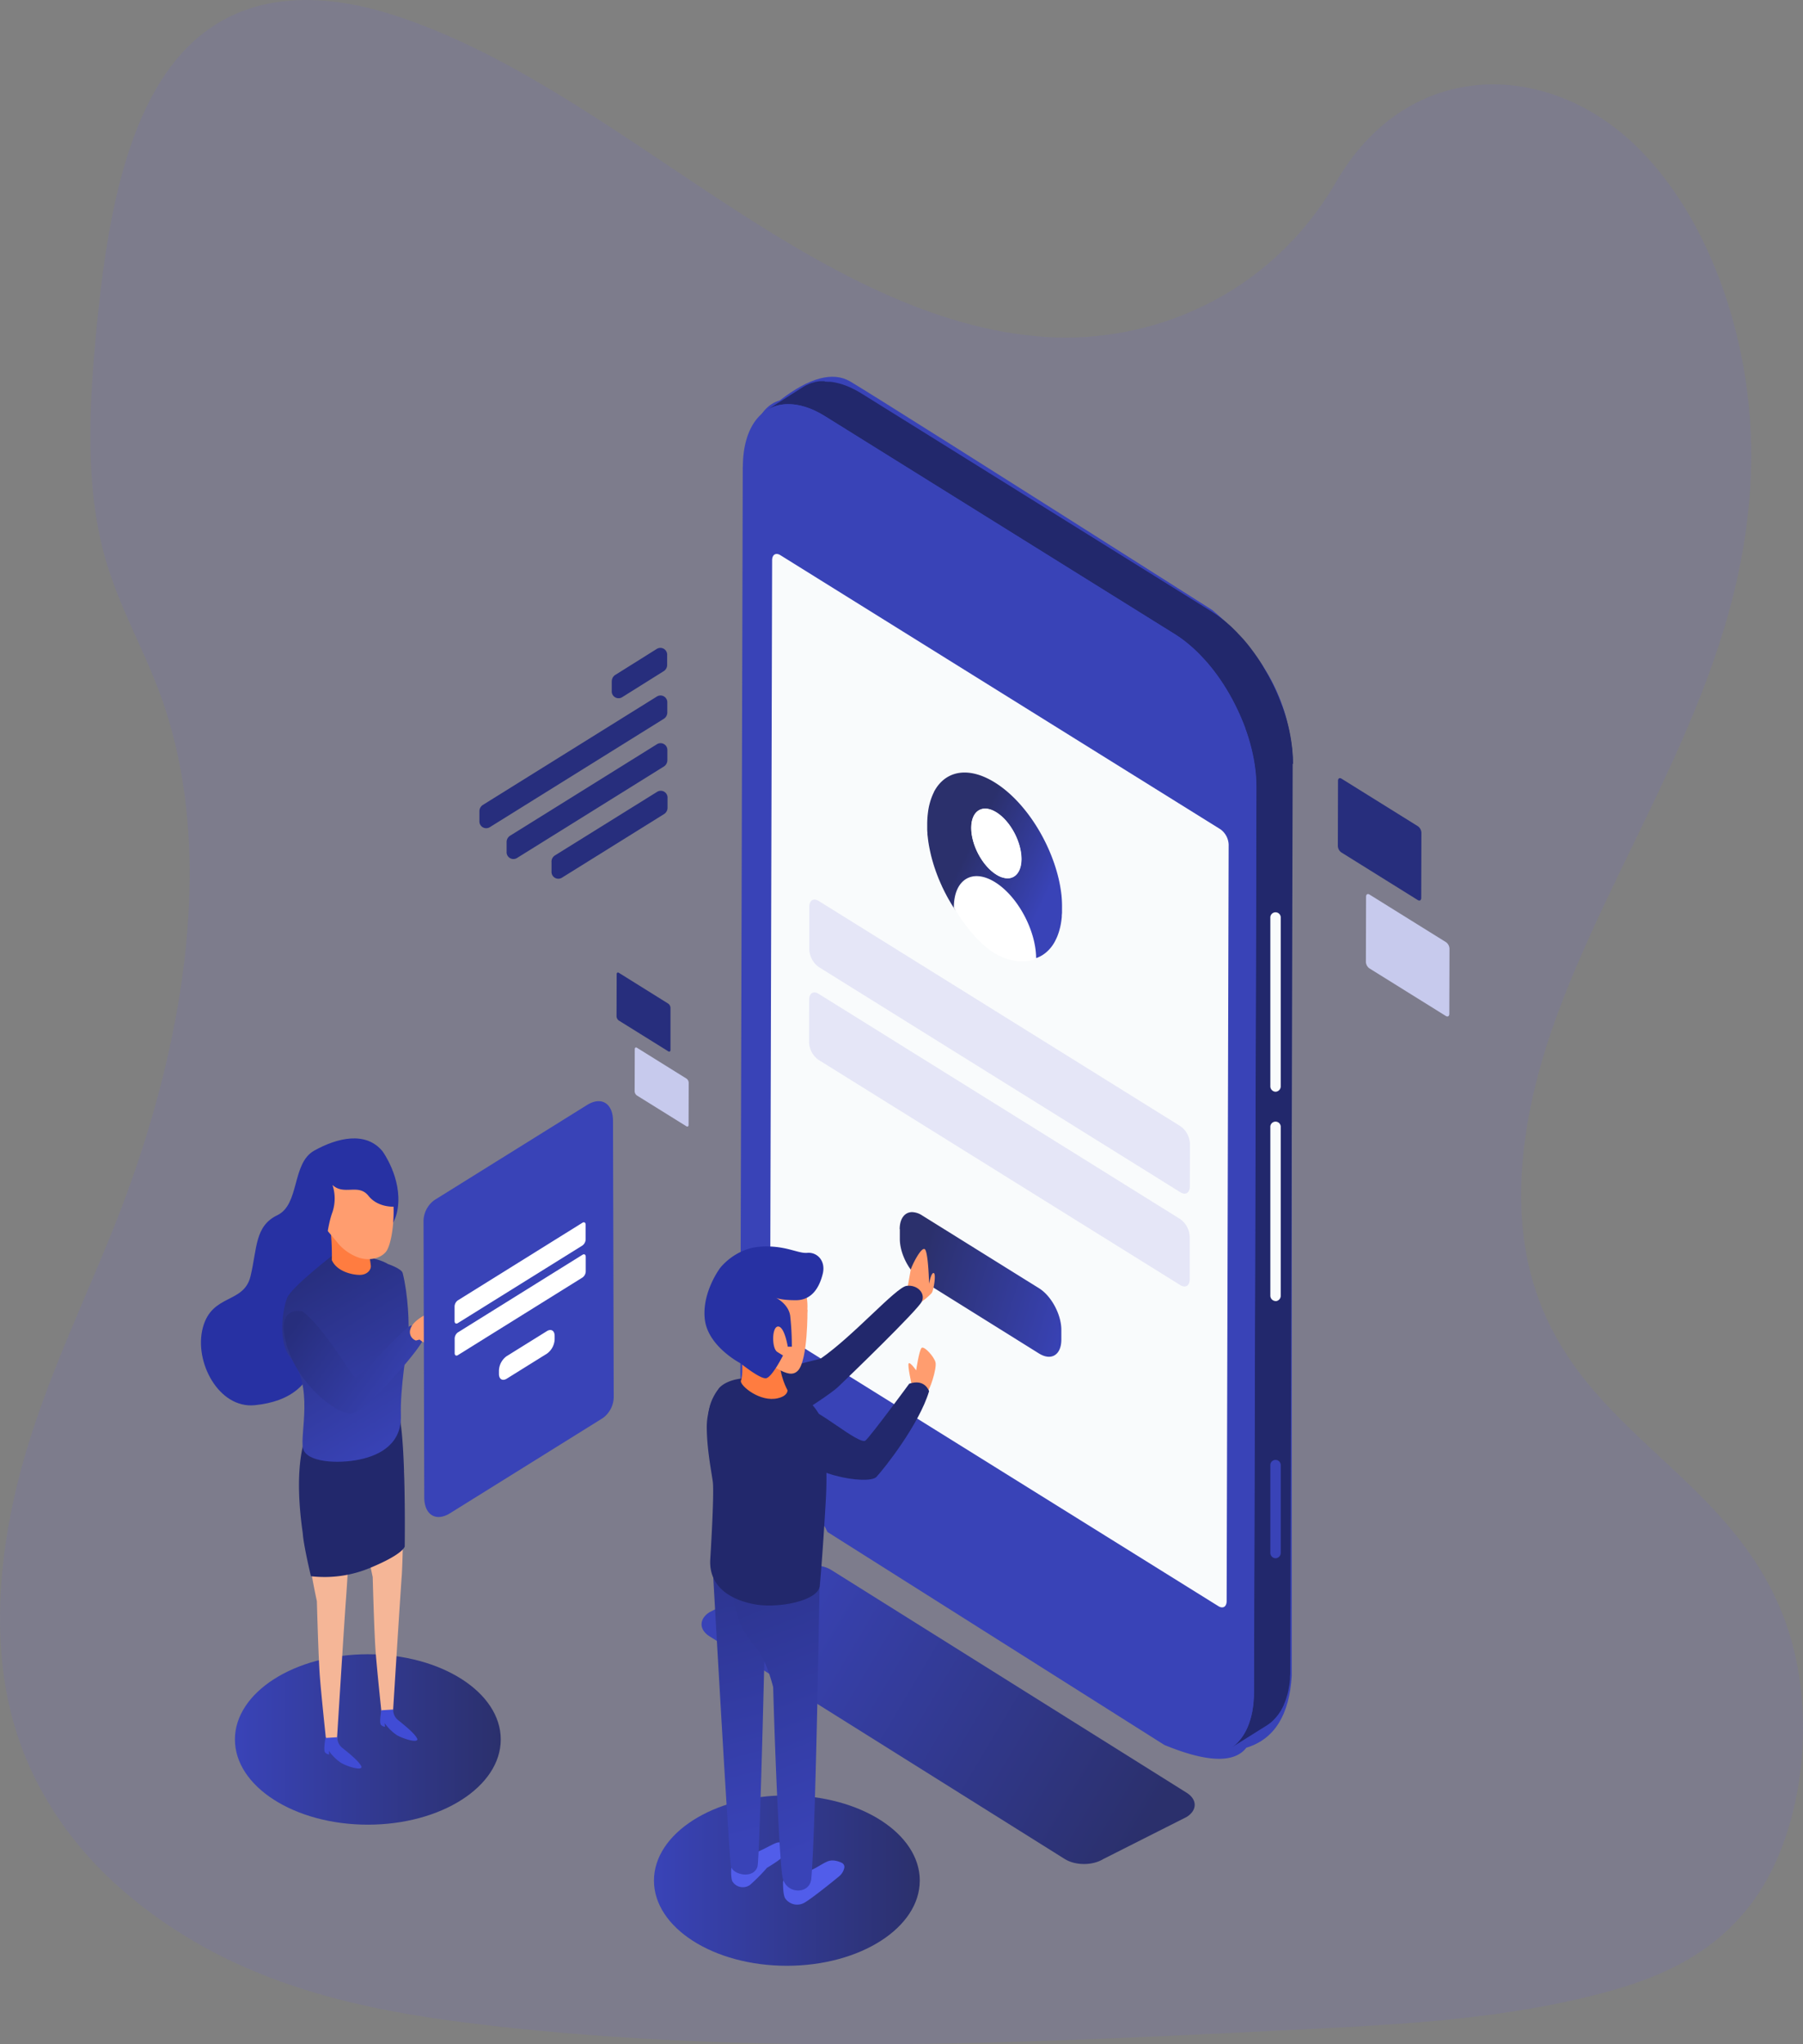 <svg xmlns="http://www.w3.org/2000/svg" xmlns:xlink="http://www.w3.org/1999/xlink" viewBox="0 0 747.38 847.37"><rect x="0" y="0" width="747.38" height="847.37" fill="#808080" stroke="none"/><defs><style>.cls-1{fill:#6c63ff;opacity:0.1;isolation:isolate;}.cls-2,.cls-9{fill:#3943b7;}.cls-10,.cls-11,.cls-12,.cls-13,.cls-14,.cls-15,.cls-16,.cls-17,.cls-18,.cls-19,.cls-20,.cls-21,.cls-22,.cls-23,.cls-24,.cls-25,.cls-26,.cls-3,.cls-4,.cls-5,.cls-8,.cls-9{fill-rule:evenodd;}.cls-3{fill:url(#linear-gradient);}.cls-4{fill:#272e7d;}.cls-5{fill:#c7caed;}.cls-16,.cls-6{fill:#22286c;}.cls-7{fill:none;}.cls-8{fill:#f9fbfc;}.cls-10{fill:#fff;}.cls-11{fill:#e5e6f7;}.cls-12{fill:url(#linear-gradient-2);}.cls-13{fill:url(#linear-gradient-3);}.cls-14{fill:url(#linear-gradient-4);}.cls-15{fill:#ff9d6f;}.cls-17{fill:#515dea;}.cls-18{fill:url(#linear-gradient-5);}.cls-19{fill:url(#linear-gradient-6);}.cls-20{fill:#ff7c40;}.cls-21{fill:#2731a3;}.cls-22{fill:url(#linear-gradient-7);}.cls-23{fill:#f5b697;}.cls-24{fill:#404cd5;}.cls-25{fill:url(#linear-gradient-8);}.cls-26{fill:url(#linear-gradient-9);}</style><linearGradient id="linear-gradient" x1="64.17" y1="800.56" x2="65.11" y2="800.22" gradientTransform="matrix(204.42, 0, 0, -123.91, -12817.55, 99883.87)" gradientUnits="userSpaceOnUse"><stop offset="0" stop-color="#3943b7"/><stop offset="1" stop-color="#2b306c"/></linearGradient><linearGradient id="linear-gradient-2" x1="65.23" y1="799.45" x2="64.71" y2="799.8" gradientTransform="matrix(56, 0, 0, -76.91, -3220.51, 61859.95)" xlink:href="#linear-gradient"/><linearGradient id="linear-gradient-3" x1="65.42" y1="798.97" x2="64.43" y2="799.24" gradientTransform="matrix(67.02, 0, 0, -59.95, -3937.87, 48441.43)" xlink:href="#linear-gradient"/><linearGradient id="linear-gradient-4" x1="64.21" y1="799.5" x2="65.21" y2="799.5" gradientTransform="matrix(110.19, 0, 0, -70.63, -6803.95, 57250.1)" xlink:href="#linear-gradient"/><linearGradient id="linear-gradient-5" x1="65.39" y1="801.32" x2="65.45" y2="799.99" gradientTransform="matrix(21.9, 0, 0, -124.31, -1125.99, 100209.43)" gradientUnits="userSpaceOnUse"><stop offset="0" stop-color="#272e7d"/><stop offset="1" stop-color="#3943b7"/></linearGradient><linearGradient id="linear-gradient-6" x1="65.02" y1="801.42" x2="65.16" y2="800.09" gradientTransform="matrix(35.76, 0, 0, -135.07, -2004.87, 108839.96)" xlink:href="#linear-gradient-5"/><linearGradient id="linear-gradient-7" x1="64.21" y1="799.5" x2="65.21" y2="799.5" gradientTransform="matrix(110.19, 0, 0, -70.63, -6977.19, 57191.58)" xlink:href="#linear-gradient"/><linearGradient id="linear-gradient-8" x1="64.76" y1="800.38" x2="65.13" y2="799.38" gradientTransform="matrix(52.42, 0, 0, -85.62, -3258.66, 69048.24)" xlink:href="#linear-gradient-5"/><linearGradient id="linear-gradient-9" x1="64.39" y1="798.42" x2="65.39" y2="797.89" gradientTransform="matrix(58.08, 0, 0, -42.52, -3620.48, 34501.37)" gradientUnits="userSpaceOnUse"><stop offset="0" stop-color="#272e7d"/><stop offset="1" stop-color="#3943b7"/><stop offset="1" stop-color="#c47d00"/></linearGradient></defs><title>login-background</title><g id="Layer_2" data-name="Layer 2"><g id="Layer_1-2" data-name="Layer 1"><g id="login-illustration"><path id="Path_3" data-name="Path 3" class="cls-1" d="M434.24,139.71c-47.92-2.82-93.55-29-137.13-57.69S210.38,21.58,163.61,6.4C133.53-3.37,99.13-4.75,74.9,22.56,51.57,48.9,44,94.24,40,136.35c-3.05,31.68-4.85,65,3.51,94.67,5.8,20.6,16.09,37.9,23.21,57.63C91.49,357.28,74,441.9,47.13,508.91c-12.59,31.45-27.21,61.46-36.92,94.89S-4,675.6,4.49,709.74C12.92,743.6,33,769,54.76,786.85,99,823.16,151,833.54,201.8,839.43c112.4,13,225.39,7.38,338.09,1.74,41.72-2.1,83.6-4.22,124.63-15.14,22.79-6.07,46.31-15.69,62.85-38.94,21-29.51,26.2-79.47,12.13-116.48-23.6-62.07-88.84-77.48-105.36-144.09-9.07-36.67.25-77.5,13.45-111.51,28.31-72.94,75.76-136.94,78.25-220.32C727.56,137.43,704.75,80.08,669.48,53c-37-28.4-88.23-24.83-115.49,22.18-28.09,48.42-77.44,67-119.75,64.55Z"/></g><g id="login-bg"><g id="user_signin" data-name="user signin"><g id="Mobile_Screen1-Copy-15" data-name="Mobile Screen1-Copy-15"><g id="Group-6"><g id="Group-141"><path id="Path-1243" class="cls-2" d="M323.18,166q18.44-14.22,29.24-7.89t150.14,94.77q32.9,27.74,32.9,62.78v379q-1.53,24.3-18.48,29.65T323.18,166Z"/><path id="Path-1242" class="cls-2" d="M310.44,186.29V568.85L343,635l139.66,88.28q37,15.22,37-9.91t2-388.39q-7-48.4-34.61-64.71T347,172.94q-23.37-15-32.11,0A22.66,22.66,0,0,0,310.44,186.29Z"/><g id="Group-20"><g id="Group-3"><path id="Fill-1" class="cls-3" d="M294.14,668.23c-4.44,2.77-4.45,7.24-.06,10l147.28,92.33c4.41,2.76,11.55,2.76,16,0l34.53-17.44c4.43-2.75,4.46-7.22.05-10L344.65,650.79c-4.4-2.75-11.56-2.75-16,0Z"/></g><path id="Fill-4" class="cls-4" d="M253.58,282.41v4a2.83,2.83,0,0,0,2.64,3,2.76,2.76,0,0,0,1.59-.37l17.34-10.86a3.07,3.07,0,0,0,1.4-2.63v-4a2.82,2.82,0,0,0-2.64-3,2.91,2.91,0,0,0-1.58.37L255,279.78a3.12,3.12,0,0,0-1.4,2.63"/><path id="Fill-6" class="cls-4" d="M198.73,336.29v4a2.82,2.82,0,0,0,2.64,3,2.91,2.91,0,0,0,1.58-.37l72.25-45a3.12,3.12,0,0,0,1.41-2.64v-4a2.83,2.83,0,0,0-2.64-3,2.94,2.94,0,0,0-1.59.37l-72.24,45a3.07,3.07,0,0,0-1.41,2.64"/><path id="Fill-8" class="cls-4" d="M228.62,357.23v4a2.83,2.83,0,0,0,2.64,3,2.91,2.91,0,0,0,1.58-.37l42.46-26.45a3.1,3.1,0,0,0,1.41-2.64v-4a2.82,2.82,0,0,0-4.22-2.62L230,354.59a3.09,3.09,0,0,0-1.4,2.64"/><path id="Fill-10" class="cls-4" d="M210,349.06v4a2.83,2.83,0,0,0,2.64,3,2.92,2.92,0,0,0,1.59-.37l61-38a3.12,3.12,0,0,0,1.41-2.64v-4a2.83,2.83,0,0,0-2.64-3,2.77,2.77,0,0,0-1.59.37l-61,38a3.12,3.12,0,0,0-1.41,2.64"/><path id="Fill-12" class="cls-4" d="M587.76,342.48a3.48,3.48,0,0,1,1.44,2.69l-.07,27c0,1-.65,1.39-1.45.89L556,353.32a3.44,3.44,0,0,1-1.44-2.68l.07-27c0-1,.65-1.39,1.45-.89Z"/><path id="Fill-14" class="cls-5" d="M599.4,390.53a3.48,3.48,0,0,1,1.44,2.69l-.07,27c0,1-.65,1.39-1.45.89l-31.7-19.74a3.5,3.5,0,0,1-1.43-2.68l.07-27c0-1,.65-1.39,1.44-.89Z"/><path id="Fill-16" class="cls-4" d="M277,416a2.28,2.28,0,0,1,.93,1.74l0,17.45c0,.63-.42.89-.93.57L256.5,423a2.28,2.28,0,0,1-.93-1.74l.05-17.45c0-.64.42-.9.93-.57Z"/><path id="Fill-18" class="cls-5" d="M284.55,447.07a2.21,2.21,0,0,1,.93,1.73l-.05,17.45c0,.64-.41.89-.93.57L264,454.07a2.28,2.28,0,0,1-.93-1.74l.05-17.44c0-.64.42-.9.93-.58Z"/></g><g id="Group-23"><path id="Clip-22" class="cls-6" d="M341.82,158c-.23,0-.46,0-.68,0h0l-.53,0h0c-.18,0-.37,0-.55,0h0a16.28,16.28,0,0,0-2,.3h0c-.15,0-.28.09-.42.12h0a16.3,16.3,0,0,0-1.92.58h0l-.22.09h0l-.3.14h0a15.1,15.1,0,0,0-2.23,1.14h0L317.79,170a16.16,16.16,0,0,1,2.23-1.14h0l.31-.14h0a16,16,0,0,1,2.14-.66h0l.41-.13h0a18.22,18.22,0,0,1,2.54-.34h0l.53,0h0a18.49,18.49,0,0,1,2.58.06h0l.32,0h0a22.26,22.26,0,0,1,2.81.47h0l.3.07h0a26.33,26.33,0,0,1,3,.9h0l.21.07h0c1.09.41,2.17.87,3.22,1.39h0l.22.11h0c1.11.56,2.22,1.18,3.36,1.89h0l145,90.3c1.14.71,2.28,1.49,3.4,2.33h0l.2.15h0c1,.78,2.06,1.62,3.07,2.5h0l.34.3h0c1,.86,1.94,1.77,2.89,2.72h0l.34.34h0c.95,1,1.89,2,2.81,3h0l.24.26h0c1,1.14,1.93,2.31,2.87,3.51h0l0,0h0c.95,1.24,1.88,2.51,2.77,3.82h0c.82,1.2,1.6,2.43,2.37,3.68h0c.47.77.92,1.57,1.37,2.36h0c.37.66.76,1.3,1.13,2h0c.16.32.33.64.5,1h0c.59,1.13,1.17,2.26,1.71,3.42h0l.18.37h0c.65,1.4,1.27,2.82,1.85,4.24h0l.09.22h0a73.37,73.37,0,0,1,5.69,27h0L536,316.52a71.24,71.24,0,0,0-4.54-23.94h0l0,0q-.32-.88-.66-1.77h0l-.51-1.29h0l-.09-.21h0a1.86,1.86,0,0,0-.1-.25h0c-.24-.59-.49-1.18-.74-1.77h0c-.28-.65-.57-1.29-.87-1.93h0c-.05-.1-.1-.2-.14-.3h0l-.18-.38h0c-.24-.51-.48-1-.74-1.53h0c-.31-.63-.65-1.26-1-1.89h0l-.49-.95h0l-.2-.37h0c-.3-.55-.63-1.07-.94-1.61h0c-.45-.79-.9-1.58-1.36-2.35h0l-.22-.38h0c-.7-1.12-1.41-2.22-2.15-3.3h0c-.5-.72-1-1.43-1.51-2.13h0l-1.26-1.69h0l0,0h0l0,0h0c-.43-.56-.87-1.11-1.31-1.66h0c-.44-.53-.88-1.06-1.32-1.57h0c-.07-.09-.15-.17-.22-.25h0l-.24-.27h0l-.93-1h0c-.47-.52-1-1-1.43-1.53h0l-.45-.45h0l-.34-.34h0l-.7-.7h0c-.5-.49-1-1-1.51-1.43h0l-.67-.59h0l-.34-.3h0l-.5-.44h0c-.5-.42-1-.83-1.49-1.22h0l-1.09-.84h0l-.2-.15h0l-.19-.15h0c-.48-.35-1-.7-1.44-1h0c-.48-.33-1-.65-1.44-.95h0l-.33-.21h0l-145-90.3-1.07-.65h0l-1.4-.78h0l-.89-.45h0l-.22-.11h0l-.26-.14h0c-.46-.22-.91-.43-1.36-.62h0c-.46-.2-.92-.38-1.37-.55h0l-.23-.09h0l-.21-.07h0l-.92-.33h0c-.47-.15-.94-.29-1.4-.41h0l-.67-.16h0l-.3-.07h0l-.43-.1h0c-.5-.1-1-.19-1.49-.26h0c-.3-.05-.6-.07-.89-.1h0l-.32,0h0l-.3,0h0c-.5,0-1-.06-1.49-.06Z"/><path id="Fill-21" class="cls-7" d="M341.82,158c-.23,0-.46,0-.68,0h0l-.53,0h0c-.18,0-.37,0-.55,0h0a16.28,16.28,0,0,0-2,.3h0c-.15,0-.28.09-.42.12h0a16.3,16.3,0,0,0-1.92.58h0l-.22.09h0l-.3.14h0a15.1,15.1,0,0,0-2.23,1.14h0L317.79,170a16.16,16.16,0,0,1,2.23-1.14h0l.31-.14h0a16,16,0,0,1,2.14-.66h0l.41-.13h0a18.22,18.22,0,0,1,2.54-.34h0l.53,0h0a18.49,18.49,0,0,1,2.58.06h0l.32,0h0a22.26,22.26,0,0,1,2.81.47h0l.3.07h0a26.33,26.33,0,0,1,3,.9h0l.21.07h0c1.09.41,2.17.87,3.22,1.39h0l.22.11h0c1.11.56,2.22,1.18,3.36,1.89h0l145,90.3c1.14.71,2.28,1.49,3.4,2.33h0l.2.15h0c1,.78,2.06,1.62,3.07,2.5h0l.34.3h0c1,.86,1.94,1.77,2.89,2.72h0l.34.34h0c.95,1,1.89,2,2.81,3h0l.24.26h0c1,1.14,1.93,2.31,2.87,3.51h0l0,0h0c.95,1.24,1.88,2.51,2.77,3.82h0c.82,1.2,1.6,2.43,2.37,3.68h0c.47.77.92,1.57,1.37,2.36h0c.37.66.76,1.3,1.13,2h0c.16.32.33.64.5,1h0c.59,1.13,1.17,2.26,1.71,3.42h0l.18.37h0c.65,1.4,1.27,2.82,1.85,4.24h0l.09.22h0a73.37,73.37,0,0,1,5.69,27h0L536,316.52a71.24,71.24,0,0,0-4.54-23.94h0l0,0q-.32-.88-.66-1.77h0l-.51-1.29h0l-.09-.21h0a1.86,1.86,0,0,0-.1-.25h0c-.24-.59-.49-1.18-.74-1.77h0c-.28-.65-.57-1.29-.87-1.93h0c-.05-.1-.1-.2-.14-.3h0l-.18-.38h0c-.24-.51-.48-1-.74-1.53h0c-.31-.63-.65-1.26-1-1.89h0l-.49-.95h0l-.2-.37h0c-.3-.55-.63-1.07-.94-1.61h0c-.45-.79-.9-1.58-1.36-2.35h0l-.22-.38h0c-.7-1.12-1.41-2.22-2.15-3.3h0c-.5-.72-1-1.43-1.51-2.13h0l-1.26-1.69h0l0,0h0l0,0h0c-.43-.56-.87-1.11-1.31-1.66h0c-.44-.53-.88-1.06-1.32-1.57h0c-.07-.09-.15-.17-.22-.25h0l-.24-.27h0l-.93-1h0c-.47-.52-1-1-1.43-1.53h0l-.45-.45h0l-.34-.34h0l-.7-.7h0c-.5-.49-1-1-1.51-1.43h0l-.67-.59h0l-.34-.3h0l-.5-.44h0c-.5-.42-1-.83-1.49-1.22h0l-1.09-.84h0l-.2-.15h0l-.19-.15h0c-.48-.35-1-.7-1.44-1h0c-.48-.33-1-.65-1.44-.95h0l-.33-.21h0l-145-90.3-1.07-.65h0l-1.4-.78h0l-.89-.45h0l-.22-.11h0l-.26-.14h0c-.46-.22-.91-.43-1.36-.62h0c-.46-.2-.92-.38-1.37-.55h0l-.23-.09h0l-.21-.07h0l-.92-.33h0c-.47-.15-.94-.29-1.4-.41h0l-.67-.16h0l-.3-.07h0l-.43-.1h0c-.5-.1-1-.19-1.49-.26h0c-.3-.05-.6-.07-.89-.1h0l-.32,0h0l-.3,0h0c-.5,0-1-.06-1.49-.06Z"/></g><g id="Group-26"><path id="Clip-25" class="cls-6" d="M516.27,302.09c.22.6.42,1.19.63,1.79h0c.2.63.41,1.25.6,1.87h0c.19.63.38,1.26.56,1.9h0c.18.64.36,1.29.52,1.93h0q.25,1,.48,1.95h0c.14.63.28,1.27.41,1.91h0c.13.64.25,1.28.36,1.91h0q.17.93.3,1.86h0c.09.61.17,1.22.25,1.84h0q.11.9.18,1.8h0c.05.59.1,1.19.13,1.78h0c0,.59.06,1.18.08,1.77h0c0,.55,0,1.1,0,1.65h0l-1,375.26c0,1.4-.07,2.73-.18,4h0l0,.35h0c-.11,1.18-.27,2.32-.47,3.41h0c0,.15,0,.3-.08.44h0c-.2,1.06-.44,2.07-.72,3h0c-.06.19-.11.36-.17.54h0a26.37,26.37,0,0,1-.95,2.62h0c0,.09-.07.19-.11.28h0a23.92,23.92,0,0,1-1.36,2.67h0l-.22.32h0a20.22,20.22,0,0,1-1.31,1.87h0l-.52.62h0a17.82,17.82,0,0,1-1.28,1.33h0c-.18.17-.36.35-.55.51h0a15.73,15.73,0,0,1-2,1.48h0l15.18-9.52a15.73,15.73,0,0,0,2-1.48h0c.2-.16.37-.34.56-.51h0c.44-.42.87-.87,1.27-1.33h0c.18-.2.35-.41.52-.62h0a20.32,20.32,0,0,0,1.32-1.87h0c.06-.11.14-.21.21-.32h0a.35.35,0,0,1,.05-.08h0a25.57,25.57,0,0,0,1.28-2.5h0l0-.09h0c0-.09.08-.19.11-.28h0c.24-.56.47-1.12.67-1.71h0c.1-.3.19-.6.28-.9h0c0-.19.11-.36.17-.55h0c0-.16.1-.31.15-.48h0c.16-.6.31-1.23.45-1.87h0l.12-.68h0l.09-.45h0c0-.22.08-.43.12-.66h0c.09-.57.17-1.16.24-1.75h0c0-.33.07-.67.1-1h0c0-.12,0-.23,0-.35h0c0-.14,0-.27,0-.41h0c0-.57.07-1.15.1-1.73h0q0-.87,0-1.77h0v-.1h0l1-375.27c0-.55,0-1.1,0-1.65h0c0-.59,0-1.18-.08-1.78h0c0-.59-.08-1.18-.13-1.78h0c0-.6-.11-1.19-.18-1.8h0c-.07-.61-.16-1.22-.25-1.84h0c-.09-.61-.19-1.23-.3-1.85h0c-.11-.64-.23-1.27-.36-1.91h0c-.12-.64-.26-1.28-.41-1.92h0c-.15-.65-.31-1.29-.48-1.94h0c-.16-.65-.34-1.29-.52-1.94h0c-.18-.63-.37-1.26-.56-1.89h0c-.19-.62-.39-1.25-.6-1.87h0q-.3-.9-.63-1.8h0Z"/><path id="Fill-24" class="cls-7" d="M516.27,302.09c.22.6.42,1.19.63,1.79h0c.2.63.41,1.25.6,1.87h0c.19.63.38,1.26.56,1.9h0c.18.64.36,1.29.52,1.93h0q.25,1,.48,1.95h0c.14.63.28,1.27.41,1.91h0c.13.64.25,1.28.36,1.91h0q.17.93.3,1.86h0c.09.61.17,1.22.25,1.84h0q.11.9.18,1.8h0c.05.59.1,1.19.13,1.78h0c0,.59.06,1.18.08,1.77h0c0,.55,0,1.1,0,1.65h0l-1,375.26c0,1.4-.07,2.73-.18,4h0l0,.35h0c-.11,1.18-.27,2.32-.47,3.41h0c0,.15,0,.3-.08.44h0c-.2,1.06-.44,2.07-.72,3h0c-.06.19-.11.36-.17.54h0a26.37,26.37,0,0,1-.95,2.62h0c0,.09-.07.19-.11.28h0a23.92,23.92,0,0,1-1.36,2.67h0l-.22.32h0a20.22,20.22,0,0,1-1.31,1.87h0l-.52.62h0a17.82,17.82,0,0,1-1.28,1.33h0c-.18.17-.36.35-.55.51h0a15.73,15.73,0,0,1-2,1.48h0l15.18-9.52a15.73,15.73,0,0,0,2-1.48h0c.2-.16.37-.34.56-.51h0c.44-.42.87-.87,1.27-1.33h0c.18-.2.35-.41.52-.62h0a20.32,20.32,0,0,0,1.32-1.87h0c.06-.11.14-.21.21-.32h0a.35.35,0,0,1,.05-.08h0a25.57,25.57,0,0,0,1.28-2.5h0l0-.09h0c0-.09.08-.19.11-.28h0c.24-.56.47-1.12.67-1.71h0c.1-.3.19-.6.28-.9h0c0-.19.11-.36.17-.55h0c0-.16.1-.31.15-.48h0c.16-.6.31-1.23.45-1.87h0l.12-.68h0l.09-.45h0c0-.22.08-.43.12-.66h0c.09-.57.17-1.16.24-1.75h0c0-.33.07-.67.1-1h0c0-.12,0-.23,0-.35h0c0-.14,0-.27,0-.41h0c0-.57.07-1.15.1-1.73h0q0-.87,0-1.77h0v-.1h0l1-375.27c0-.55,0-1.1,0-1.65h0c0-.59,0-1.18-.08-1.78h0c0-.59-.08-1.18-.13-1.78h0c0-.6-.11-1.19-.18-1.8h0c-.07-.61-.16-1.22-.25-1.84h0c-.09-.61-.19-1.23-.3-1.85h0c-.11-.64-.23-1.27-.36-1.91h0c-.12-.64-.26-1.28-.41-1.92h0c-.15-.65-.31-1.29-.48-1.94h0c-.16-.65-.34-1.29-.52-1.94h0c-.18-.63-.37-1.26-.56-1.89h0c-.19-.62-.39-1.25-.6-1.87h0q-.3-.9-.63-1.8h0Z"/></g><g id="Group-29"><path id="Clip-28" class="cls-2" d="M307.89,193.45l-1,375.26C306.84,592,322,620.29,340.75,632h0l145,90.3c18.74,11.68,34,2.3,34.07-20.94h0l1-375.27c.06-23.26-15.1-51.57-33.85-63.25h0L342,172.5c-5.47-3.41-10.65-5-15.24-5h0c-11.12,0-18.79,9.5-18.83,26"/><path id="Fill-27" class="cls-7" d="M307.89,193.45l-1,375.26C306.84,592,322,620.29,340.75,632h0l145,90.3c18.74,11.68,34,2.3,34.07-20.94h0l1-375.27c.06-23.26-15.1-51.57-33.85-63.25h0L342,172.5c-5.47-3.41-10.65-5-15.24-5h0c-11.12,0-18.79,9.5-18.83,26"/></g><g id="Group-32"><path id="Fill-30" class="cls-7" d="M392,244.83a9.9,9.9,0,0,0,4.1,7.67h0l37.38,23.29c2.27,1.42,4.12.28,4.13-2.55h0a9.94,9.94,0,0,0-4.1-7.66h0l-37.38-23.29a3.51,3.51,0,0,0-1.85-.6h0c-1.35,0-2.28,1.15-2.28,3.14"/></g><g id="Group-35"><path id="Fill-33" class="cls-7" d="M402.68,629.92c0,7.59,4.93,16.84,11.05,20.65h0c6.13,3.81,11.1.75,11.13-6.84h0c0-7.59-4.93-16.84-11.05-20.65h0a9.65,9.65,0,0,0-5-1.64h0c-3.63,0-6.13,3.1-6.15,8.48"/></g><g id="Group-48"><path id="Fill-36" class="cls-8" d="M505.9,343.74a8.22,8.22,0,0,1,3.4,6.35l-.83,313.56c0,2.33-1.53,3.28-3.42,2.1L322.64,552.14a8.21,8.21,0,0,1-3.4-6.35l.82-313.57c0-2.33,1.54-3.27,3.42-2.1Z"/><path id="Fill-38" class="cls-8" d="M528.74,452.52h0a2.25,2.25,0,0,1-2.16-2.32V380.47a2.16,2.16,0,0,1,4.31-.33,1.82,1.82,0,0,1,0,.33v69.72a2.24,2.24,0,0,1-2.15,2.33"/><path id="Fill-40" class="cls-8" d="M528.74,539.28h0a2.24,2.24,0,0,1-2.16-2.32V467.24a2.16,2.16,0,0,1,4.31-.34,1.93,1.93,0,0,1,0,.34V537a2.24,2.24,0,0,1-2.15,2.33"/><path id="Fill-42" class="cls-9" d="M528.74,645.9h0a2.24,2.24,0,0,1-2.16-2.32V607.46a2.16,2.16,0,0,1,4.31-.34,1.93,1.93,0,0,1,0,.34v36.12a2.23,2.23,0,0,1-2.15,2.32"/><path id="Fill-44" class="cls-10" d="M412.56,365.69c9.33,5.81,16.89,19.84,17,31.45v.29c-.4.16-7.84,3.36-17.3-2.33l-.33-.2c-7.4-4.6-13.46-13.74-15.62-17.27-.55-.9-.84-1.41-.85-1.44,0-11.66,7.69-16.37,17.11-10.5"/><path id="Fill-46" class="cls-11" d="M489.35,466.83a9.41,9.41,0,0,1,3.9,7.26l-.05,17.68c0,2.68-1.76,3.76-3.92,2.41L339.37,400.81a9.42,9.42,0,0,1-3.9-7.28l0-17.68c0-2.66,1.76-3.73,3.92-2.39Z"/></g><g id="Group-51"><path id="Fill-49" class="cls-12" d="M387.15,328.3c-.2.39-.38.78-.56,1.19h0a27,27,0,0,0-1.9,7.05h0a39.44,39.44,0,0,0-.34,5.09h0c0,.53,0,1.07,0,1.61h0c0,.11,0,.23,0,.34h0q0,.8.09,1.59h0l0,.28h0c0,.51.08,1,.16,1.71h0c.06.55.13,1.09.21,1.64h0c0,.12,0,.24.05.35h0c.08.55.17,1.1.31,1.83h0c.09.52.2,1,.31,1.56h0l.06.29h0c.12.55.25,1.1.38,1.65h0c0,.11.05.22.08.33h0c.29,1.14.6,2.27.95,3.39h0c0,.11.07.22.1.33h0q.25.83.54,1.65h0l.09.26h0c.18.53.36,1.05.63,1.76h0c.2.55.42,1.1.64,1.64h0c0,.12.09.23.13.34h0c.23.55.46,1.09.76,1.78h0c.22.52.45,1,.69,1.54h0c0,.1.09.19.13.29h0c.26.53.51,1.06.77,1.58h0l.15.3h0l.84,1.61h0c.28.53.57,1.05.86,1.57h0a3.37,3.37,0,0,1,.19.32h0c.29.5.58,1,.88,1.5h0l.15.25h0c.28.46.57.92,1,1.58h0c.22.34.44.67.67,1h0c-.5-.82-.77-1.29-.78-1.32h0c0-11.66,7.69-16.37,17.11-10.5h0c9.33,5.81,16.89,19.84,17,31.45h0c.15-.06.31-.1.56-.2h0c.3-.12.6-.26.89-.4h0l.18-.09h0c.28-.14.56-.3.84-.46h0l.15-.1h0c.28-.18.56-.36.88-.6h0c.26-.2.52-.4.77-.62h0l.11-.1h0c.25-.22.49-.45.73-.69h0l.13-.14h0c.24-.24.47-.5.69-.76h0l.1-.12h0c.23-.28.45-.57.67-.88h0c.22-.3.42-.62.62-.94h0l.09-.15h0q.29-.47.54-1h0a1.86,1.86,0,0,0,.1-.2h0c.17-.33.34-.68.56-1.18h0c.15-.35.3-.71.47-1.2h0c.14-.38.27-.78.4-1.18h0l.06-.22h0q.18-.6.33-1.23h0l.06-.22h0c.1-.43.2-.87.3-1.44h0c.08-.44.15-.89.24-1.52h0c.06-.47.12-.95.16-1.43h0l0-.28h0c0-.48.07-1,.1-1.47h0a1.93,1.93,0,0,1,0-.24h0c0-.53,0-1.06,0-1.61h0A48,48,0,0,0,440,371h0a59.06,59.06,0,0,0-1.85-9.39h0c-.35-1.26-.75-2.52-1.17-3.77h0c-.3-.85-.61-1.7-.93-2.54h0c-4.94-12.82-13.68-24.74-23.65-30.95h0c-4.52-2.81-8.78-4.14-12.56-4.14h0c-5.53,0-10,2.85-12.73,8.08M413,362.5c-5.73-3.57-10.38-12.26-10.36-19.37h0c0-7.13,4.7-10,10.43-6.41h0c5.75,3.58,10.39,12.24,10.37,19.36h0c0,5-2.36,8-5.77,8h0A9.08,9.08,0,0,1,413,362.5"/></g><g id="Group-56"><path id="Fill-52" class="cls-10" d="M413,336.72c5.75,3.58,10.39,12.24,10.37,19.36s-4.68,10-10.43,6.42-10.39-12.26-10.37-19.37,4.7-10,10.43-6.41"/><path id="Fill-54" class="cls-11" d="M489.25,505.32a9.4,9.4,0,0,1,3.9,7.27l0,17.68c0,2.68-1.76,3.74-3.92,2.39L339.27,439.29a9.39,9.39,0,0,1-3.9-7.26l.05-17.68c0-2.67,1.76-3.75,3.92-2.41Z"/></g><g id="Group-59"><path id="Fill-57" class="cls-13" d="M373,509.47v4.07c0,6.33,4.12,14.05,9.24,17.24h0L430.66,561c5.12,3.19,9.27.63,9.29-5.71h0v-4.06c0-6.32-4.11-14.05-9.23-17.24h0l-48.48-30.2a8,8,0,0,0-4.16-1.37h0c-3,0-5.13,2.59-5.14,7.07"/></g><g id="Group-69"><g id="Group-62"><path id="Fill-60" class="cls-14" d="M381.26,779.5c0,19.5-24.66,35.31-55.1,35.31S271.08,799,271.08,779.5s24.66-35.32,55.09-35.32,55.1,15.81,55.1,35.32"/></g><path id="Fill-63" class="cls-15" d="M382.1,539.5a25.25,25.25,0,0,0,4.11-3.55c.83-1.18,1.92-8,.83-8.28s-1.92,4.44-1.92,4.44-.28-12.43-1.65-14.2-5.76,7.1-6,8.58-1.37,7.69-1.37,7.69,1.64,5.33,6,5.33"/><path id="Fill-65" class="cls-16" d="M298.29,575.17s-8.6,9.3-2.57,20.54,47.17-16.57,51.55-20.71,33.18-32,34.83-35.5-1.92-7.1-6.31-6.51-21.94,20.71-35.65,30.18c0,0-32.71,8-41.85,12"/><path id="Fill-67" class="cls-17" d="M303.32,771.89s-.7,5.6.24,7.89a5.09,5.09,0,0,0,7,1.73,3.28,3.28,0,0,0,.31-.2,75.63,75.63,0,0,0,7.08-7.13s7.56-4.33,8.26-6.62-1.89-4.33-4-3.82-8.26,4.59-11.09,4.59-6.84.76-7.78,3.56"/></g><g id="Group-72"><path id="Fill-70" class="cls-18" d="M303,773.67c.83,3.4,9.39,5.36,11,0h0c1-3.44,3.5-112.25,3.5-112.25h0l-21.9-8.69s6.6,117.58,7.42,121"/></g><path id="Fill-73" class="cls-17" d="M325.16,778.89a1.89,1.89,0,0,0-.58,1.37c0,1.61.06,5.22.9,6.62a6.06,6.06,0,0,0,8.2,1.65c3.06-1.79,12.47-9.37,14.38-11a6.2,6.2,0,0,0,1.9-3.25,1.88,1.88,0,0,0-1-2.13c-1.33-.64-3.61-1.44-5.65-.7-3.12,1.13-7,4.77-11.28,4.58-3.19-.15-5.8,1.89-6.9,2.91"/><g id="Group-77"><path id="Fill-75" class="cls-19" d="M328.85,649.14c-9.53-.56-24.27-.12-24.79,7.86h0c-.77,11.81,4.36,20.23,9.31,26h0c3.66,4.24,6.1,12.34,7.12,16.29h0c.87,31.18,2.78,75.16,4,79.37h0c1.92,6.78,11.41,6.47,11.83-.13h0c1.92-22.31,3.44-124.54,3.44-124.54h0c-.36-3.64-3.45-5.45-7.07-5.45h0a12.1,12.1,0,0,0-3.82.64"/></g><g id="Group-105"><path id="Fill-78" class="cls-16" d="M339.77,657.63c-1.12,6-17.06,9-26.38,7.44s-19.36-6.54-19-18.2c0,0,1.77-27.87,1.06-32.84s-2.48-13.75-2.48-22.91a28.26,28.26,0,0,1,5.35-16s5.22-6.43,21.62-2.81c0,0,13.37,3.14,19.52,13.8,0,0,4.25,11.71,2.83,36.15s-2.5,35.32-2.5,35.32"/><path id="Fill-80" class="cls-20" d="M307.1,559.43s1.42,8.91,0,13c-.24,2,8,8.91,15.34,7.13,4.25-1,4-3.31,4-3.31s-3.54-6.36-3.07-12.47-11.32-5.6-16.28-4.33"/><path id="Fill-82" class="cls-15" d="M334.71,541.48c0,11.6-8.72,21-19.47,21s-19.47-9.4-19.47-21,8.72-21,19.47-21,19.47,9.4,19.47,21"/><path id="Fill-84" class="cls-15" d="M334.71,542.88s.24,21-4,25.29-10.77-4-21.2-6.62c-10.43-2.89,8.45-24.76,8.45-24.76Z"/><path id="Fill-86" class="cls-15" d="M377.92,574s-1.85-8.21-1.24-8.88,3.09,2.89,3.09,2.89,1.23-8.43,2.26-9.32,5.14,3.55,5.76,6-2.47,12.2-3.7,12.43-5.55.88-6.17-3.11"/><path id="Fill-88" class="cls-16" d="M333.7,583.73s-8.64,4.44-4.94,16,31.27,16,34.56,12.43,17.68-21.74,21.8-35.5c0,0-1.65-5.33-8.23-3.11,0,0-15.63,21.3-18.1,23.52s-21-14.2-25.09-13.31"/><path id="Fill-90" class="cls-21" d="M298.58,525.48s6.07-8,16.52-8.73,15.5,2.91,19.54,2.55,7.75,3.27,6.4,8.72-4.38,10.91-11.12,10.91-8.42-1.09-8.42-1.09,5.39,2.54,6.06,7.63a120.35,120.35,0,0,1,.68,12.73h-1.69s-1.34-8.36-4-8.36-2.7,9.09-.34,10.54l2.36,1.46s-4.52,9-7,9.43S307,565.11,307,565.11s-13.48-6.91-14.83-18.18,6.4-21.45,6.4-21.45"/><g id="Group-94"><path id="Fill-92" class="cls-22" d="M207.57,721c0,19.51-24.67,35.32-55.09,35.32S97.38,740.49,97.38,721s24.66-35.32,55.1-35.32,55.09,15.82,55.09,35.32"/></g><path id="Fill-95" class="cls-23" d="M124.57,624.39s3.7,25.29,6.78,39.27c0,0,.62,23.3,1.24,31.28s2.47,25.3,2.47,25.3a4.2,4.2,0,0,0,4.62.67s3.09-49.59,3.7-57.58,2.78-43.93,2.78-43.93-7.09-7-21.59,5"/><path id="Fill-97" class="cls-23" d="M147.71,614.41s3.7,25.29,6.78,39.27c0,0,.62,23.3,1.24,31.28s2.46,25.29,2.46,25.29a4.2,4.2,0,0,0,4.63.67s3.09-49.59,3.7-57.58.93-43.6.93-43.6-5.25-7.32-19.75,4.66"/><path id="Fill-99" class="cls-16" d="M129.2,590.22s-8.74,10.32-3.7,45.26c.3,5,3.39,17.86,3.39,17.86a49,49,0,0,0,25-3.66C167.45,644,167.76,641,167.76,641s.62-43.82-2.47-55.13-36.09,4.32-36.09,4.32"/><path id="Fill-101" class="cls-24" d="M163,708.59a5.32,5.32,0,0,0,2.16,4.49c2.46,2,7.09,5.66,7.86,7.82,0,1.66-5.86-.17-8.48-1.66a20.16,20.16,0,0,1-5.09-5l.15,1.5a2.5,2.5,0,0,1-1.7-.83c-.77-.83.16-6,.16-6Z"/><path id="Fill-103" class="cls-24" d="M139.84,720.07a5.32,5.32,0,0,0,2.16,4.49c2.47,2,7.1,5.66,7.87,7.82,0,1.67-5.86-.16-8.48-1.66a20.12,20.12,0,0,1-5.09-5l.15,1.5a2.55,2.55,0,0,1-1.7-.84c-.77-.83.16-6,.16-6Z"/></g><g id="Group-108"><path id="Fill-106" class="cls-7" d="M155.18,550.28c5.55,9.73,19.07,21.7,25,21.7h0c5.9,0,36.07-3,38.5-6h0c2.43-3,.35-7.11-1.39-7.11h0c-1.73,0-23.58,1.13-28.78,0h0c-5.2-1.12-9.72-2.24-12.82-14.66h0c-5.19-18.77-13.2-20.13-13.2-20.13h0a3.44,3.44,0,0,0-.46,0h0c-7.05,0-12.25,16.7-6.82,26.22"/></g><g id="Group-111"><path id="Fill-109" class="cls-21" d="M158.65,477.33s8,11,6.24,23.38-11.79,11.78-13.53,18.52,4.86,16.46-4.16,22.82-13.18,4.86-15.6,18.33-11.1,20.58-26,22.07-25.32-18-21.51-32.17,17-9.73,19.77-21.33,1.74-20.76,11.1-25.25,5.9-21.51,15.26-26.75c9.56-5.35,21.5-8.23,28.44.37"/></g><g id="Group-114"><path id="Fill-112" class="cls-25" d="M137.88,520.34S120.72,533.56,119,538h0c-1.7,4.4-4.1,18.08,1.47,24.8h0c9.65,11.62,3.84,31.59,5.11,37.46h0c1.28,5.88,14.36,6.6,23.45,4.71h0c9.08-1.89,17.5-6.91,17.15-18.33h0c-.34-11.43,2.46-27.1,3-32.25h0c.57-5.15-.05-18.08-2.27-26.74h0c-.47-1.84-6.17-3.75-6.17-3.75h0s-5.07-3.62-19-3.62h0c-1.25,0-2.58,0-4,.1"/></g><g id="Group-124"><path id="Fill-115" class="cls-20" d="M152.79,517.84a2.4,2.4,0,0,0,0,.6c.19,1.36.81,4.83.93,6.28s-1.35,3.8-4.82,3.72-9.38-1.65-11.34-6.12a109.65,109.65,0,0,0-.58-13.19Z"/><path id="Fill-117" class="cls-15" d="M162.43,492.91c-1.86-10.73-9.74-16.81-18.65-14.57,0,0-9.66,1.05-13.95,10.2s2,16.84,6,21.7c1.7,2,3,3.53,3.8,4.51.29.36.58.74.89,1.08l.09.1h0a19.91,19.91,0,0,0,8.25,5.4c3.89,1.25,8.48.53,11-2.32s4.41-15.37,2.55-26.1"/><path id="Fill-119" class="cls-21" d="M164,500.14s-7.11.75-11.27-4.48-10.06,0-14.91-4.49a17.79,17.79,0,0,1,0,11.22c-2.08,5.61-2.78,14.22-2.78,14.22l-9-15.34V487.8l11.44-11.6,15.26-.75,7.28,7.48s4.69,11.6,4,17.21"/></g><g id="Group-127"><path id="Fill-125" class="cls-26" d="M118.79,557.41c4.86,16.84,21.16,29.18,27.05,28.44h0c5.9-.76,29.83-28.07,29.83-31.44h0c0-3.36-2.78-5.61-5.55-4.86h0c-2.78.75-21.16,22.07-22.89,21.33h0c-1.73-.75-12.48-20.21-21.85-27.32h0a7.74,7.74,0,0,0-1.86-.2h0c-3,0-8.31,1.63-4.73,14"/></g><g id="Group-140"><path id="Fill-128" class="cls-15" d="M172.41,555.64a3.7,3.7,0,0,1-2.29-4.72v0c1-3.7,7.26-6.59,8.21-6.8s10.32,1.86,10.7,3.09-1.72,1.86-4,1.24a34.55,34.55,0,0,0-5.73-.82s2.48,2.88,2.29,4.12a7.71,7.71,0,0,1-3.44,4.74c-1.91,1-4.2-1.24-4.2-1.24Z"/><path id="Fill-130" class="cls-15" d="M214.38,559.44s7.56-7,8-5.7-2.58,4.68-2.58,4.68,10.12-4.18,10.24-2.76-5.34,5.87-6.79,6.92-6.6,2.56-6.6,2.56-2.83-4.09-2.25-5.7"/><path id="Fill-132" class="cls-9" d="M180.06,497.44a11,11,0,0,0-4.5,8.45l.3,114.7c0,7.31,4.83,10.3,10.7,6.64l63.33-39.45a11,11,0,0,0,4.51-8.44l-.3-114.7c0-7.31-4.84-10.3-10.7-6.65Z"/><path id="Fill-134" class="cls-10" d="M189.78,539a3.25,3.25,0,0,0-1.35,2.5l0,6.09c0,.92.61,1.29,1.35.83l51.64-32.16a3.25,3.25,0,0,0,1.34-2.5v-6.1c0-.92-.61-1.29-1.35-.82Z"/><path id="Fill-136" class="cls-10" d="M189.81,552.27a3.24,3.24,0,0,0-1.34,2.51l0,6.08c0,.93.6,1.29,1.35.83l51.64-32.17a3.22,3.22,0,0,0,1.34-2.5l0-6.08c0-.93-.6-1.3-1.35-.84Z"/><path id="Fill-138" class="cls-10" d="M210,562.14a7.69,7.69,0,0,0-3.18,5.94v1.4c0,2.18,1.44,3.06,3.2,2l16.7-10.4a7.7,7.7,0,0,0,3.19-5.94v-1.4c0-2.18-1.44-3.07-3.2-2Z"/></g></g></g></g></g></g></g></g></svg>